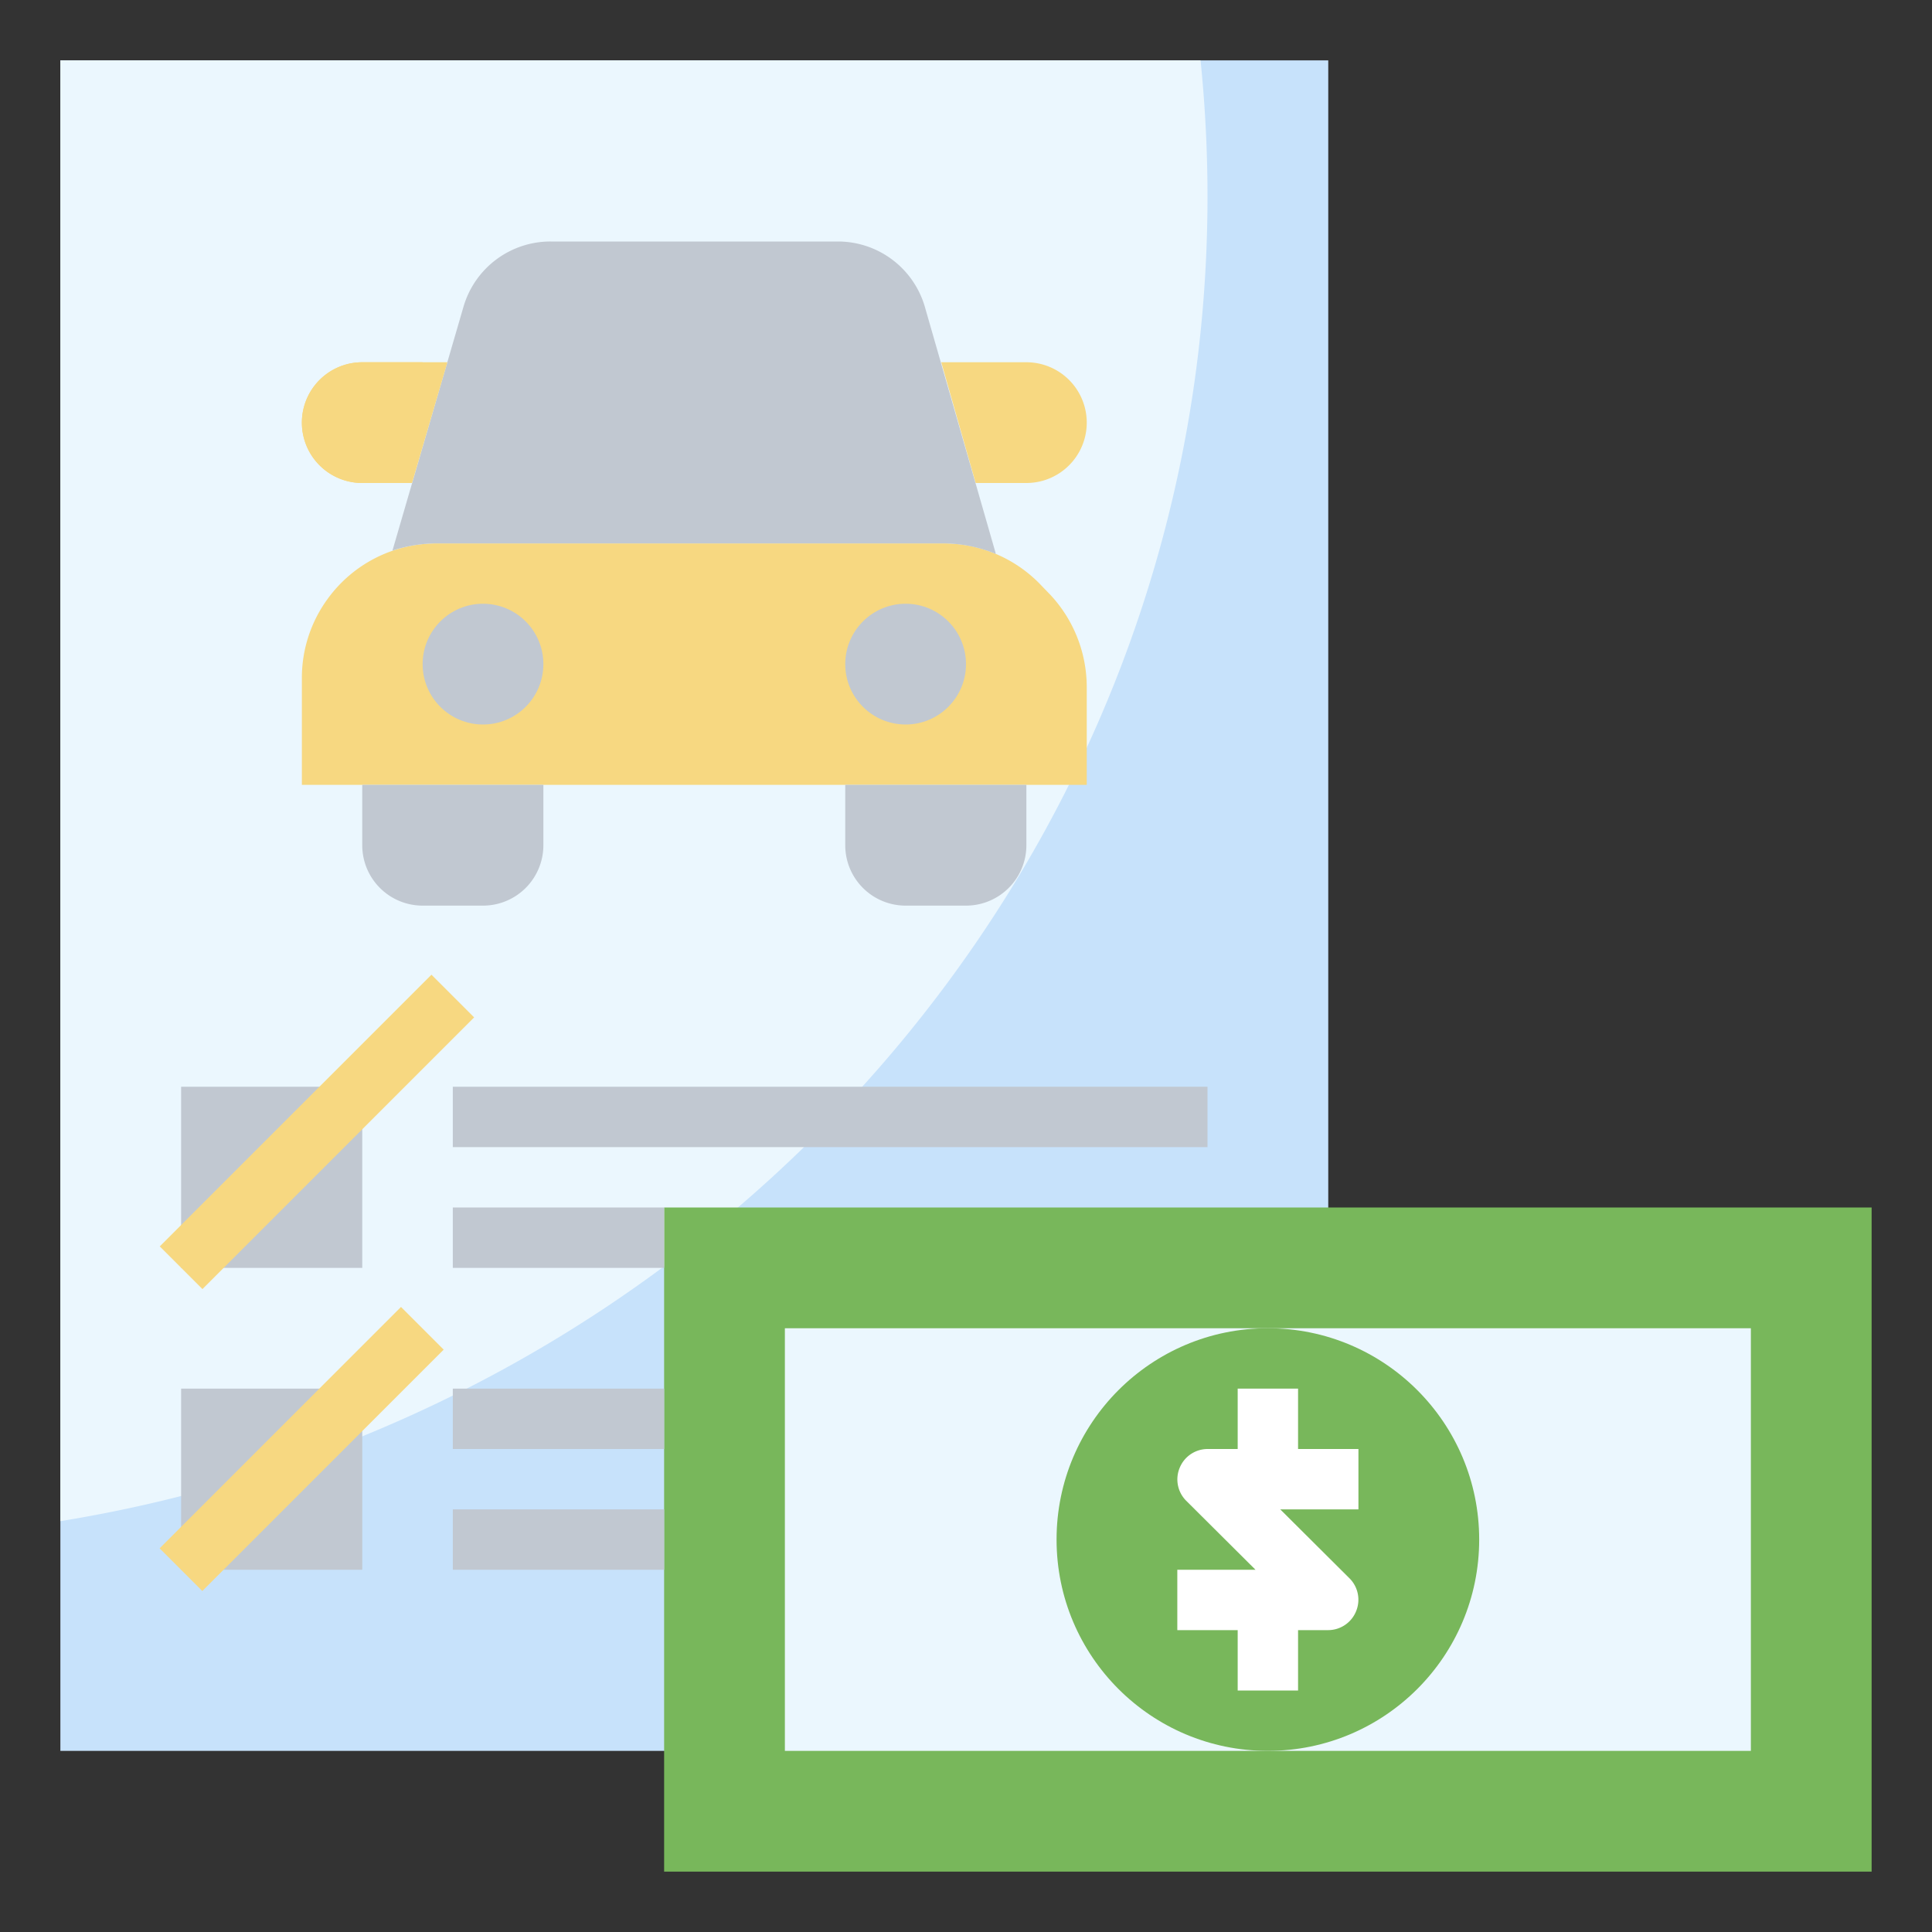 <svg height="512" viewBox="0 0 64 64" width="512" xmlns="http://www.w3.org/2000/svg"><rect x="0" y="0" width="64" height="64" fill="#333333" stroke="none"/><g id="Layer_12" data-name="Layer 12"><path d="m2 2h42v56h-42z" fill="#c7e2fb"/><path d="m2 50.39c21.56-3.5 38-21.81 38-43.89a44.6 44.6 0 0 0 -.23-4.5h-37.77z" fill="#ebf7fe"/><path d="m14 12h-2a2 2 0 0 0 -2 2 2 2 0 0 0 2 2h1" fill="#f7d881"/><path d="m22 40h40v22h-40z" fill="#78b75b"/><path d="m26 44h32v14h-32z" fill="#ebf7fe"/><circle cx="42" cy="51" fill="#78b75b" r="7"/><path d="m45 48h-2v-2h-2v2h-1a1 1 0 0 0 -.92.62 1 1 0 0 0 .21 1.09l2.3 2.29h-2.59v2h2v2h2v-2h1a1 1 0 0 0 .92-.62 1 1 0 0 0 -.21-1.09l-2.3-2.29h2.59z" fill="#fff"/><path d="m36 26h-26v-3.54a4.43 4.43 0 0 1 .86-2.63 4.45 4.45 0 0 1 3.6-1.83h16.8a4.45 4.45 0 0 1 3.25 1.41l.29.3a4.49 4.49 0 0 1 1.2 3.05z" fill="#f7d881"/><path d="m14.46 18h16.8a4.61 4.61 0 0 1 1.73.35l-2.36-8.21a3 3 0 0 0 -2.86-2.14h-9.53a3 3 0 0 0 -2.88 2.14l-2.36 8.1a4.69 4.69 0 0 1 1.46-.24z" fill="#c1c8d1"/><path d="m14.82 12h-2.82a2 2 0 0 0 0 4h1.65z" fill="#f7d881"/><path d="m34 12h-2.82l1.14 4h1.68a2 2 0 0 0 0-4z" fill="#f7d881"/><g fill="#c1c8d1"><path d="m12 26v2a2 2 0 0 0 2 2h2a2 2 0 0 0 2-2v-2z"/><path d="m28 26v2a2 2 0 0 0 2 2h2a2 2 0 0 0 2-2v-2z"/><circle cx="16" cy="22" r="2"/><circle cx="30" cy="22" r="2"/><path d="m6 36h6v6h-6z"/><path d="m6 46h6v6h-6z"/></g><path d="m4.14 36.5h12.73v2h-12.73z" fill="#f7d881" transform="matrix(.707 -.707 .707 .707 -23.44 18.41)"/><path d="m4.34 47h11.31v2h-11.31z" fill="#f7d881" transform="matrix(.707 -.707 .707 .707 -31.01 21.13)"/><path d="m15 46h7v2h-7z" fill="#c1c8d1"/><path d="m15 50h7v2h-7z" fill="#c1c8d1"/><path d="m15 36h25v2h-25z" fill="#c1c8d1"/><path d="m15 40h7v2h-7z" fill="#c1c8d1"/></g></svg>